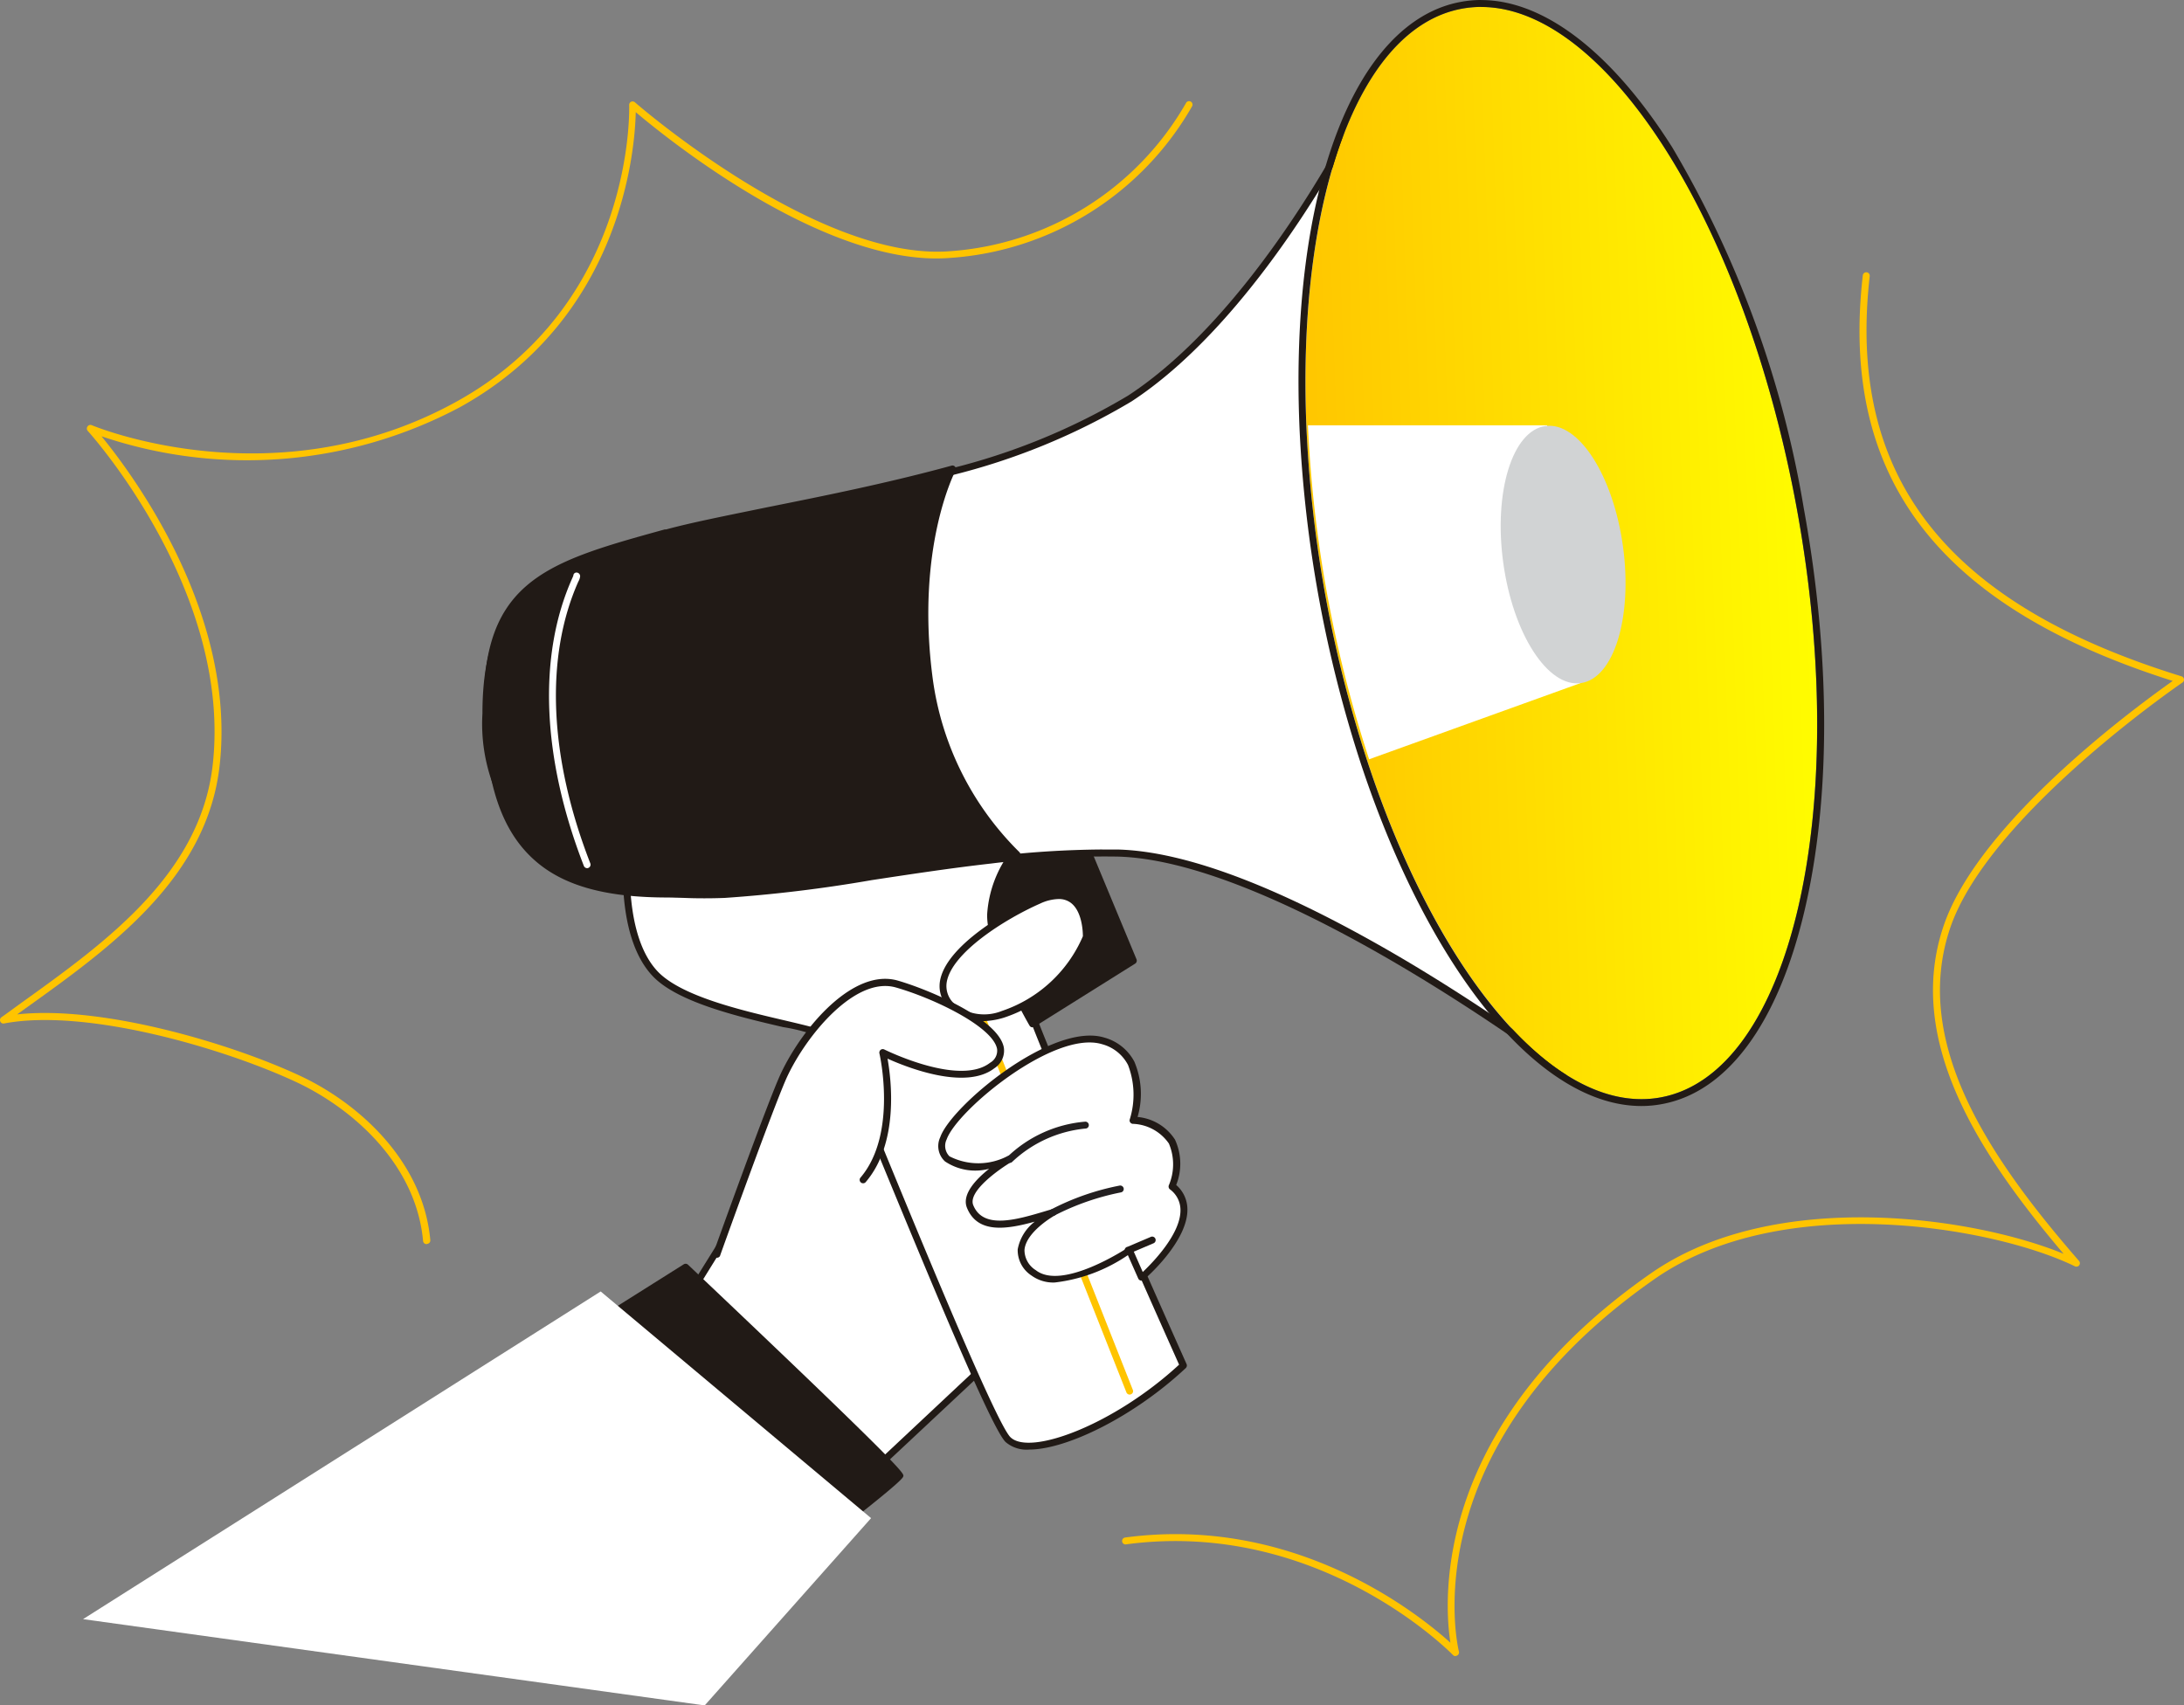<svg xmlns="http://www.w3.org/2000/svg" xmlns:xlink="http://www.w3.org/1999/xlink" width="105" height="82" viewBox="0 0 105 82">
  <rect x="0" y="0" width="105" height="82" fill="#808080" stroke="none"/>
  <defs>
    <linearGradient id="linear-gradient" x1="1.077" y1="0.485" x2="-0.024" y2="0.572" gradientUnits="objectBoundingBox">
      <stop offset="0" stop-color="#ff0"/>
      <stop offset="1" stop-color="#ffc300"/>
    </linearGradient>
  </defs>
  <g id="promoções-ilustração" transform="translate(-49.901 -28.09)">
    <path id="Caminho_2470" data-name="Caminho 2470" d="M148.043,185.7l-4.153,6.655,9.387,6.478,9.809-9.194s-5.184-13.493-6.655-14.464S148.043,185.7,148.043,185.7Z" transform="translate(-62.973 -98.58)" fill="#fff"/>
    <path id="Caminho_2471" data-name="Caminho 2471" d="M152.945,198.726a.156.156,0,0,1-.093-.03l-9.387-6.478a.166.166,0,0,1-.047-.226l4.149-6.655c.26-.426,6.176-10.182,8.179-10.628a.572.572,0,0,1,.456.067c1.487,1,6.5,13.992,6.708,14.544a.166.166,0,0,1-.043.18l-9.809,9.184a.156.156,0,0,1-.113.043Zm-9.16-6.691,9.144,6.322,9.633-9.037c-1.467-3.813-5.387-13.513-6.538-14.281a.246.246,0,0,0-.2-.02c-1.551.333-6.276,7.683-7.986,10.478h0Zm3.926-6.622Z" transform="translate(-62.641 -98.295)" fill="#211a16"/>
    <path id="Caminho_2472" data-name="Caminho 2472" d="M141.3,146.019s-.562,4.405,1.311,6.372,8.245,2.529,8.621,3.184,7.32,18.174,8.335,19.206,5.247-.562,8.432-3.56c0,0-7.26-16.208-7.517-17.612s2.083-7.4,2.083-10.119Z" transform="translate(-61.21 -77.361)" fill="#fff"/>
    <path id="Caminho_2473" data-name="Caminho 2473" d="M160.248,174.94a1.554,1.554,0,0,1-1.131-.366c-.692-.692-3.66-7.863-6.655-15.146-.9-2.186-1.6-3.91-1.707-4.093a8.642,8.642,0,0,0-2.329-.709c-2.14-.5-5.068-1.188-6.265-2.446-1.907-2-1.381-6.322-1.358-6.505a.163.163,0,0,1,.146-.143L162.211,143a.163.163,0,0,1,.133.043.17.17,0,0,1,.053.123,27.387,27.387,0,0,1-1.2,5.816,16.452,16.452,0,0,0-.882,4.272c.253,1.368,7.433,17.412,7.507,17.575a.17.17,0,0,1-.037.19C165.322,173.327,162.081,174.94,160.248,174.94Zm-19.133-29.095c-.07.732-.333,4.405,1.281,6.106,1.131,1.188,3.993,1.86,6.1,2.352,1.6.376,2.372.569,2.542.865.11.193.665,1.551,1.727,4.133,2.056,5.008,5.879,14.334,6.585,15.04.925.925,4.991-.6,8.112-3.484-.685-1.537-7.23-16.178-7.48-17.542a15.19,15.19,0,0,1,.888-4.419,28.655,28.655,0,0,0,1.188-5.543Z" transform="translate(-60.874 -77.148)" fill="#211a16"/>
    <path id="Caminho_2474" data-name="Caminho 2474" d="M198.466,191.216a.17.17,0,0,1-.156-.107l-7.653-19.359a.166.166,0,0,1,.093-.216.163.163,0,0,1,.216.093l7.653,19.362a.16.16,0,0,1-.093.213A.13.13,0,0,1,198.466,191.216Z" transform="translate(-94.255 -96.068)" fill="#ffc400"/>
    <path id="Caminho_2475" data-name="Caminho 2475" d="M195.148,151.113A5.494,5.494,0,0,0,194,154.107c-.07,1.684,2.013,5.284,2.013,5.284l4.851-3.038L198.5,150.67Z" transform="translate(-96.494 -82.056)" fill="#211a16"/>
    <path id="Caminho_2476" data-name="Caminho 2476" d="M195.736,159.184h-.03a.176.176,0,0,1-.1-.08c-.087-.146-2.106-3.66-2.036-5.374a5.594,5.594,0,0,1,1.178-3.068.176.176,0,0,1,.1-.057l3.364-.469a.166.166,0,0,1,.176.1l2.362,5.683a.17.17,0,0,1-.067.206l-4.848,3.038A.173.173,0,0,1,195.736,159.184Zm-.785-8.262a5.347,5.347,0,0,0-1.061,2.818c-.06,1.427,1.517,4.349,1.907,5.044l4.569-2.872-2.256-5.434Z" transform="translate(-96.208 -81.699)" fill="#211a16"/>
    <path id="Caminho_2477" data-name="Caminho 2477" d="M196.634,190.727s3.344-2.888,1.471-4.389a2.161,2.161,0,0,0-1.873-3.184s1-3.061-1.437-3.81-7.184,3.248-7.683,4.685,1.62,1.664,3.174,1c0,0-2.283,1.331-1.89,2.283.572,1.408,2.5.719,3.993.283,0,0-2.735,1.5-.935,2.9,1.381,1.075,4.605-1.075,4.605-1.075Z" transform="translate(-91.851 -101.202)" fill="#fff"/>
    <path id="Caminho_2478" data-name="Caminho 2478" d="M192.119,190.633A1.78,1.78,0,0,1,191,190.3a1.454,1.454,0,0,1-.665-1.261,2.18,2.18,0,0,1,.819-1.331c-1.331.366-2.745.6-3.258-.665-.263-.642.429-1.371,1.065-1.877a2.612,2.612,0,0,1-2.123-.356,1,1,0,0,1-.226-1.165c.522-1.5,5.387-5.557,7.889-4.788a2.329,2.329,0,0,1,1.441,1.155,3.969,3.969,0,0,1,.156,2.662,2.4,2.4,0,0,1,1.8,1.091,2.766,2.766,0,0,1,.057,2.179,1.557,1.557,0,0,1,.539,1.158c.03,1.551-2,3.327-2.1,3.4a.166.166,0,0,1-.146.037.173.173,0,0,1-.116-.093l-.5-1.128A7.841,7.841,0,0,1,192.119,190.633Zm-.077-3.537a.16.16,0,0,1,.153.1.166.166,0,0,1-.073.21s-1.391.775-1.461,1.664a1.141,1.141,0,0,0,.546.972c1.274,1,4.382-1.058,4.412-1.078a.16.16,0,0,1,.14-.023.173.173,0,0,1,.106.093l.482,1.095c.482-.456,1.837-1.843,1.813-2.995a1.231,1.231,0,0,0-.509-.982.17.17,0,0,1-.047-.2,2.568,2.568,0,0,0,0-2,2.2,2.2,0,0,0-1.744-.948.173.173,0,0,1-.12-.076.16.16,0,0,1-.017-.14,3.987,3.987,0,0,0-.083-2.612,1.977,1.977,0,0,0-1.244-1c-2.3-.705-6.988,3.181-7.477,4.578a.709.709,0,0,0,.136.812,3.044,3.044,0,0,0,2.815-.023.166.166,0,0,1,.15.3c-.559.333-2.1,1.407-1.82,2.076.479,1.171,2.073.7,3.48.279l.313-.093A.119.119,0,0,1,192.042,187.1Z" transform="translate(-91.506 -100.875)" fill="#211a16"/>
    <path id="Caminho_2479" data-name="Caminho 2479" d="M194.035,160.294s.083-2.792-2.283-1.75-5.959,3.527-4.093,5.164S193.473,162.423,194.035,160.294Z" transform="translate(-91.905 -87.16)" fill="#fff"/>
    <path id="Caminho_2480" data-name="Caminho 2480" d="M188.686,164.01a2.146,2.146,0,0,1-1.464-.519,1.474,1.474,0,0,1-.556-1.388c.26-1.687,3.181-3.391,4.692-4.053a1.725,1.725,0,0,1,1.75-.033c.8.536.765,1.883.765,1.94a.143.143,0,0,1,0,.037,6.727,6.727,0,0,1-4.126,3.846,3.676,3.676,0,0,1-1.061.17Zm3.683-5.873a2.219,2.219,0,0,0-.878.216c-1.687.742-4.276,2.369-4.5,3.8a1.148,1.148,0,0,0,.449,1.088,2.281,2.281,0,0,0,2.2.28,6.49,6.49,0,0,0,3.9-3.594c0-.153-.017-1.231-.619-1.634A.951.951,0,0,0,192.37,158.137Zm1.331,1.813Z" transform="translate(-91.577 -86.818)" fill="#211a16"/>
    <path id="Caminho_2481" data-name="Caminho 2481" d="M154.25,184.091s2.662-7.4,3.251-8.651c1-2.116,3.377-4.938,5.417-4.349s6.322,2.575,4.588,3.923c-1.581,1.234-5.264-.616-5.264-.616s.918,3.913-.938,6.106" transform="translate(-69.897 -95.693)" fill="#fff"/>
    <path id="Caminho_2482" data-name="Caminho 2482" d="M153.915,183.932a.157.157,0,0,1-.057,0,.163.163,0,0,1-.1-.213c.106-.3,2.662-7.42,3.258-8.668,1.048-2.213,3.48-5.058,5.613-4.442,1.484.429,4.828,1.833,5.094,3.211a1,1,0,0,1-.449,1c-1.391,1.081-4.206-.037-5.141-.459.18,1,.556,4.043-1.038,5.923a.166.166,0,1,1-.253-.213c1.78-2.106.912-5.923.9-5.963a.173.173,0,0,1,.06-.17.163.163,0,0,1,.176-.017c.037.017,3.607,1.79,5.088.636a.665.665,0,0,0,.333-.665c-.2-1.058-2.995-2.416-4.858-2.951-1.923-.559-4.252,2.213-5.221,4.262-.582,1.231-3.218,8.565-3.244,8.651a.17.17,0,0,1-.163.08Z" transform="translate(-69.562 -95.367)" fill="#211a16"/>
    <path id="Caminho_2483" data-name="Caminho 2483" d="M173,91.8S159.415,81.484,151.4,81.291a44.255,44.255,0,0,0-6.066.333c-4.742.539-9.506,1.531-12.81,1.664-6.558.25-11.466-1.853-11.476-8.7,0-5.856,2.762-6.931,8.6-8.541,2.888-.8,8.455-1.614,13.726-3.078a31.835,31.835,0,0,0,8.635-3.54c6.122-3.993,10.691-13.11,10.691-13.11Z" transform="translate(-47.789 -12.164)" fill="#fff"/>
    <path id="Caminho_2484" data-name="Caminho 2484" d="M172.67,91.6a.156.156,0,0,1-.1-.033c-.136-.1-13.642-10.288-21.5-10.475a43.767,43.767,0,0,0-6.043.333c-1.95.22-3.886.516-5.76.8a68.312,68.312,0,0,1-7.064.855c-4.266.16-7.407-.692-9.317-2.542a8.412,8.412,0,0,1-2.329-6.322c0-6.013,2.995-7.117,8.724-8.7,1.221-.333,2.911-.665,4.868-1.068,2.725-.546,5.813-1.165,8.858-2a31.267,31.267,0,0,0,8.588-3.52c6.013-3.926,10.588-12.954,10.631-13.043a.166.166,0,0,1,.17-.09.163.163,0,0,1,.143.126L172.837,91.4a.166.166,0,0,1-.073.176A.177.177,0,0,1,172.67,91.6ZM150.357,80.752h.722c3.351.08,8.022,1.88,13.882,5.347,3.537,2.1,6.455,4.2,7.447,4.925L162.3,46.436c-.972,1.813-5.184,9.273-10.538,12.771a31.711,31.711,0,0,1-8.681,3.56c-3.055.848-6.146,1.471-8.878,2.016-1.95.393-3.634.729-4.848,1.061-5.733,1.584-8.488,2.6-8.478,8.382a8.1,8.1,0,0,0,2.216,6.082c1.857,1.783,4.915,2.609,9.087,2.449a68.887,68.887,0,0,0,7.027-.852c1.877-.286,3.817-.582,5.77-.805a46.847,46.847,0,0,1,5.38-.349Z" transform="translate(-47.462 -11.814)" fill="#211a16"/>
    <path id="Caminho_2485" data-name="Caminho 2485" d="M146.39,114.827c-4.742.539-10.648,1.481-13.948,1.78-7.527.685-11.034-.915-11.476-7.746-.453-7.024,2.762-7.883,8.6-9.493,2.888-.8,8.455-1.614,13.726-3.078,0,0-2,3.677-1.108,10.169A14.431,14.431,0,0,0,146.39,114.827Z" transform="translate(-47.601 -45.681)" fill="#211a16"/>
    <path id="Caminho_2486" data-name="Caminho 2486" d="M129.278,116.661c-2.955,0-4.958-.556-6.322-1.727-1.491-1.274-2.276-3.281-2.472-6.322-.459-7.134,2.778-8.026,8.651-9.649h.067c1.221-.333,2.911-.665,4.868-1.068,2.725-.546,5.813-1.165,8.858-2a.163.163,0,0,1,.173.057.16.16,0,0,1,.017.183c-.02.037-1.947,3.71-1.088,10.065a14.414,14.414,0,0,0,4.149,8.269.163.163,0,0,1,.05.173.17.17,0,0,1-.14.116c-2.186.25-4.6.579-6.938.9-2.692.369-5.237.719-7.014.882C131.091,116.614,130.14,116.661,129.278,116.661Zm13.4-20.37c-2.941.8-5.9,1.394-8.531,1.92-1.95.393-3.633.729-4.848,1.061l-.067.02c-5.71,1.574-8.854,2.442-8.412,9.317.19,2.941.938,4.875,2.352,6.086,1.7,1.451,4.452,1.913,8.941,1.5,1.77-.16,4.326-.509,6.988-.878,2.213-.3,4.5-.616,6.592-.858a14.927,14.927,0,0,1-3.993-8.222,19.226,19.226,0,0,1,.972-9.949Z" transform="translate(-47.278 -45.415)" fill="#211a16"/>
    <path id="Caminho_2487" data-name="Caminho 2487" d="M257.272,81.527c-5.034.918-10.684-5.889-14.075-16.111a60.462,60.462,0,0,1-2.945-16.058c-.466-10.831,2.422-19.262,7.483-20.184,6.259-1.141,13.469,9.649,16.1,24.107S263.534,80.386,257.272,81.527Z" transform="translate(-127.538 -0.668)" fill="url(#linear-gradient)"/>
    <path id="Caminho_2488" data-name="Caminho 2488" d="M247.984,28.426c6.033,0,12.677,10.438,15.186,24.19,2.635,14.458-.306,27.1-6.568,28.243a5.015,5.015,0,0,1-.918.083c-4.791,0-9.982-6.592-13.157-16.194a60.461,60.461,0,0,1-2.945-16.058c-.466-10.831,2.422-19.262,7.483-20.184a5.014,5.014,0,0,1,.918-.083m0-.333h0a5.324,5.324,0,0,0-.978.09c-5.128.932-8.245,9.18-7.756,20.523a60.985,60.985,0,0,0,2.961,16.148c3.311,9.982,8.6,16.421,13.473,16.421a5.324,5.324,0,0,0,.978-.09c3.168-.576,5.613-3.906,6.884-9.38,1.251-5.377,1.234-12.212-.05-19.249a50.278,50.278,0,0,0-6.322-17.369c-2.865-4.532-6.142-7.091-9.187-7.091Z" transform="translate(-126.87)" fill="#211a16"/>
    <path id="Caminho_2489" data-name="Caminho 2489" d="M253.5,102.378l-10.208,3.68A60.463,60.463,0,0,1,240.35,90h11.5Z" transform="translate(-127.568 -41.458)" fill="#fff"/>
    <ellipse id="Elipse_102" data-name="Elipse 102" cx="2.905" cy="6.239" rx="2.905" ry="6.239" transform="translate(121.323 48.971) rotate(-7.83)" fill="#d1d3d4"/>
    <path id="Caminho_2490" data-name="Caminho 2490" d="M202.778,201.884a.166.166,0,0,1-.077-.316,12.162,12.162,0,0,1,3.284-1.141.17.17,0,0,1,.19.14.166.166,0,0,1-.14.19,12.085,12.085,0,0,0-3.181,1.108A.153.153,0,0,1,202.778,201.884Z" transform="translate(-102.25 -115.33)" fill="#231f20"/>
    <path id="Caminho_2491" data-name="Caminho 2491" d="M196.475,193.122a.17.17,0,0,1-.113-.047.163.163,0,0,1,0-.233,6.126,6.126,0,0,1,3.743-1.7.166.166,0,0,1,.18.15.163.163,0,0,1-.15.18,5.953,5.953,0,0,0-3.53,1.6A.173.173,0,0,1,196.475,193.122Z" transform="translate(-98.037 -109.117)" fill="#231f20"/>
    <path id="Caminho_2492" data-name="Caminho 2492" d="M213.743,208.667a.17.17,0,1,1-.067-.333l1.108-.472a.167.167,0,1,1,.133.306l-1.108.472A.159.159,0,0,1,213.743,208.667Z" transform="translate(-109.563 -120.294)" fill="#211a16"/>
    <path id="Caminho_2493" data-name="Caminho 2493" d="M145.935,224.562a27.737,27.737,0,0,0,2.233-1.89c.053-.18-10.315-9.982-10.315-9.982L132,216.373Z" transform="translate(-54.999 -123.652)" fill="#211a16"/>
    <path id="Caminho_2494" data-name="Caminho 2494" d="M145.568,224.365a.156.156,0,0,1-.083-.023l-13.952-8.189a.163.163,0,0,1,0-.283l5.876-3.7a.17.17,0,0,1,.2.02c10.438,9.889,10.391,10.039,10.352,10.169,0,.057-.07.226-2.289,1.973a.166.166,0,0,1-.1.033Zm-13.642-8.358,13.619,7.986c.875-.689,1.793-1.444,2.04-1.7-.665-.765-6.285-6.146-10.119-9.779Z" transform="translate(-54.632 -123.289)" fill="#211a16"/>
    <path id="Caminho_2495" data-name="Caminho 2495" d="M99.786,227.044l-13-10.9L61.9,231.9l29.887,4.149Z" transform="translate(-8.006 -125.955)" fill="#fff"/>
    <path id="Caminho_2496" data-name="Caminho 2496" d="M131.6,125.623a.173.173,0,0,1-.156-.106c-2.02-5.194-2.219-10.1-.569-13.812.033-.073.053-.123.063-.146a.15.15,0,0,1,.163-.15.176.176,0,0,1,.163.183.646.646,0,0,1-.086.25c-1.614,3.63-1.411,8.445.576,13.552a.17.17,0,0,1-.093.216A.13.13,0,0,1,131.6,125.623Z" transform="translate(-53.472 -55.788)" fill="#fff"/>
    <path id="Caminho_2500" data-name="Caminho 2500" d="M70.407,97.672a.17.17,0,0,1-.166-.153c-.333-3.66-3.327-6.322-6.033-7.61-3.467-1.634-10.135-3.6-14.111-2.848a.16.16,0,0,1-.183-.1.166.166,0,0,1,.057-.2c.333-.233.639-.463.968-.7,4.026-2.888,8.588-6.166,9.187-11.423.952-8.385-5.943-16-6.013-16.078a.17.17,0,0,1,0-.21.166.166,0,0,1,.2-.057c.087.037,8.831,3.687,17.549-1.141C80.45,52.4,80.153,43,80.15,42.9a.17.17,0,0,1,.093-.16.176.176,0,0,1,.183.027c.087.077,8.794,7.653,15.136,7.161a14.221,14.221,0,0,0,11.356-7.121.164.164,0,1,1,.3.143,14.531,14.531,0,0,1-11.646,7.3c-5.916.469-13.543-5.687-15.106-7.008-.04,1.817-.665,9.879-8.462,14.191a21.813,21.813,0,0,1-17.223,1.394c1.5,1.833,6.508,8.545,5.677,15.852-.616,5.407-5.241,8.728-9.317,11.646l-.416.3c4.093-.449,10.315,1.407,13.642,2.971,2.782,1.311,5.876,4.073,6.222,7.883a.166.166,0,0,1-.15.18Z" transform="translate(0 -9.758)" fill="#ffc400"/>
    <path id="Caminho_2501" data-name="Caminho 2501" d="M230.2,135.419a.17.17,0,0,1-.12-.05c-.063-.067-6.415-6.572-15.722-5.324a.163.163,0,0,1-.186-.143.166.166,0,0,1,.143-.186c8.175-1.1,14.115,3.68,15.639,5.058-.333-2.139-.789-10.5,9.649-17.768,5.939-4.133,15.519-2.708,19.831-.932-3.993-4.708-7.653-10.208-5.77-15.765,1.71-5.054,9.41-10.648,11.017-11.782-11.28-3.57-16.015-9.773-14.9-19.5a.167.167,0,0,1,.333.037c-1.1,9.649,3.66,15.745,14.99,19.242a.166.166,0,0,1,.043.3c-.093.063-9.333,6.382-11.167,11.806-1.9,5.623,2.063,11.247,6.192,16a.166.166,0,0,1-.2.26c-3.833-1.873-14.015-3.69-20.181.6-11.826,8.235-9.453,17.832-9.427,17.928a.166.166,0,0,1-.08.186.179.179,0,0,1-.09.027Z" transform="translate(-110.322 -27.695)" fill="#ffc400"/>
  </g>
</svg>
